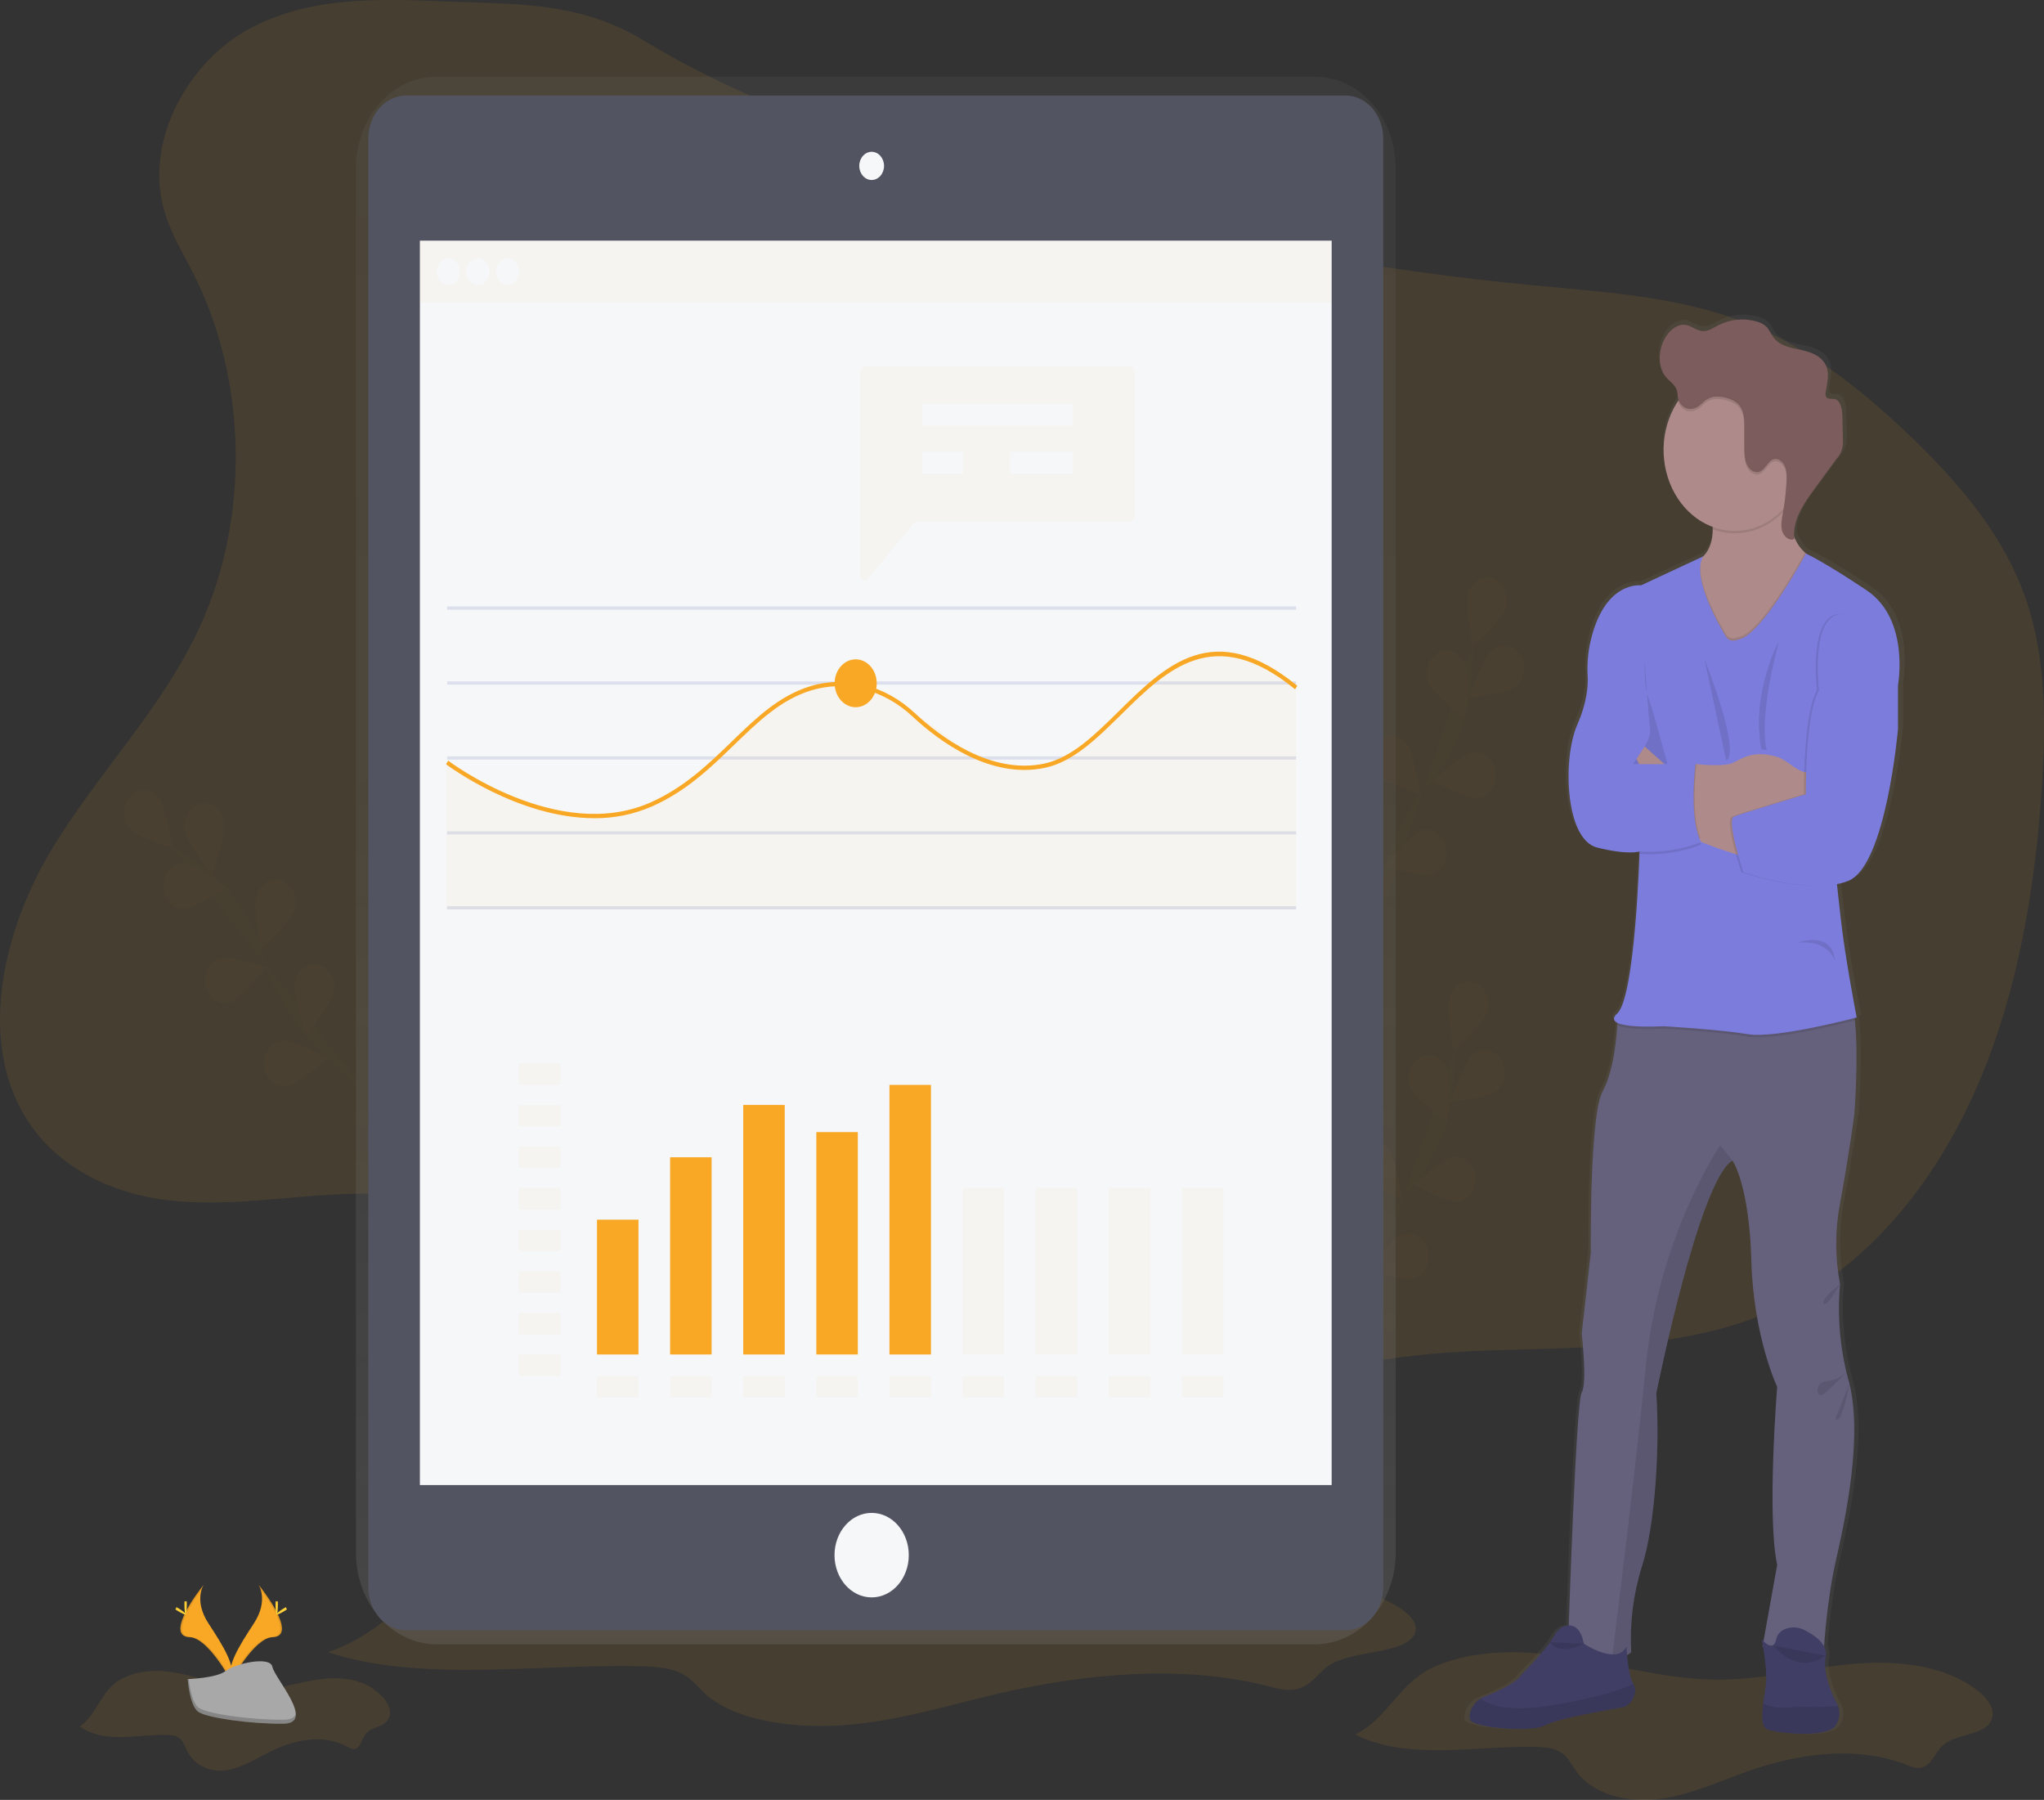 <svg width="468" height="412" viewBox="0 0 468 412" fill="none" xmlns="http://www.w3.org/2000/svg">
<rect x="0" y="0" width="468" height="412" fill="#333333" stroke="none"/>
<g clip-path="url(#clip0)">
<path opacity="0.1" d="M101.492 0.309C86.442 -0.321 70.722 -0.764 57.115 6.573C43.507 13.91 32.986 31.686 37.55 48.029C39.039 53.357 41.94 58 44.386 62.851C56.617 87.107 57.184 118.458 45.845 143.271C37.117 162.372 22.323 176.908 11.672 194.703C1.022 212.499 -5.031 237.164 5.447 255.093C12.62 267.368 25.934 273.341 38.831 274.789C51.729 276.237 64.7 273.957 77.654 273.371C102.861 272.269 127.96 277.668 151.073 289.163C182.89 305.028 210.3 332.17 243.802 342.643C247.824 343.899 252.028 344.913 256.141 344.061C263.436 342.55 268.74 335.69 274.45 330.274C292.682 313.104 317.923 309.898 341.588 309.1C365.253 308.302 389.9 308.918 411.292 297.361C429.97 287.272 444.348 268.501 453.288 247.298C462.229 226.095 466.112 202.533 467.576 179.069C468.442 165.105 468.411 150.687 464.017 137.613C459.077 122.915 449.058 111.21 438.551 100.978C427.571 90.283 415.605 80.592 402.049 74.821C385.857 67.927 368.279 66.942 351.039 65.308C315.686 61.95 280.609 55.543 246.11 46.143C213.366 37.24 177.414 27.515 147.592 9.38C132.625 0.275 118.364 0.999 101.492 0.309Z" fill="#F9A826"/>
<g opacity="0.1">
<path opacity="0.1" d="M309.073 310.056C309.073 310.056 310.606 285.628 322.694 272.308C327.797 266.759 331.179 259.475 332.331 251.553C332.852 247.787 333.069 243.975 332.981 240.164" fill="#F9A826"/>
<path opacity="0.1" d="M340.553 231.719C339.665 234.417 332.803 240.415 332.803 240.415C332.803 240.415 331.071 230.768 331.967 228.07C332.393 226.775 333.253 225.725 334.359 225.152C335.465 224.578 336.726 224.528 337.864 225.012C339.003 225.496 339.926 226.474 340.43 227.732C340.934 228.99 340.978 230.424 340.553 231.719Z" fill="#F9A826"/>
<path opacity="0.1" d="M342.744 249.677C340.709 251.39 332.084 252.183 332.084 252.183C332.084 252.183 335.245 243.019 337.28 241.301C338.258 240.521 339.465 240.206 340.644 240.423C341.823 240.64 342.882 241.371 343.594 242.462C344.306 243.553 344.615 244.917 344.456 246.263C344.298 247.61 343.683 248.833 342.744 249.672V249.677Z" fill="#F9A826"/>
<path opacity="0.1" d="M334.046 275.07C331.526 275.386 323.729 271.131 323.729 271.131C323.729 271.131 330.526 265.035 333.041 264.73C334.211 264.657 335.36 265.096 336.254 265.957C337.147 266.818 337.717 268.036 337.845 269.36C337.974 270.684 337.652 272.013 336.945 273.075C336.238 274.137 335.201 274.851 334.046 275.07Z" fill="#F9A826"/>
<path opacity="0.1" d="M323.659 292.6C321.226 293.393 312.905 290.685 312.905 290.685C312.905 290.685 318.698 283.372 321.131 282.58C321.715 282.368 322.331 282.292 322.941 282.356C323.552 282.42 324.145 282.623 324.685 282.952C325.226 283.281 325.703 283.73 326.088 284.273C326.473 284.815 326.758 285.44 326.928 286.111C327.097 286.781 327.146 287.483 327.072 288.175C326.999 288.867 326.804 289.536 326.499 290.141C326.194 290.746 325.786 291.275 325.298 291.698C324.81 292.12 324.253 292.427 323.659 292.6Z" fill="#F9A826"/>
<path opacity="0.1" d="M322.897 248.874C323.98 251.474 331.262 256.787 331.262 256.787C331.262 256.787 332.266 247.013 331.18 244.408C330.638 243.199 329.703 242.278 328.573 241.84C327.444 241.403 326.209 241.483 325.131 242.065C324.052 242.646 323.216 243.683 322.799 244.954C322.382 246.226 322.417 247.632 322.897 248.874Z" fill="#F9A826"/>
<path opacity="0.1" d="M310.978 269.551C312.71 271.663 321.044 274.258 321.044 274.258C321.044 274.258 319.429 264.587 317.71 262.47C316.884 261.46 315.739 260.864 314.526 260.812C313.314 260.761 312.133 261.258 311.242 262.195C310.352 263.132 309.824 264.432 309.774 265.811C309.725 267.189 310.158 268.534 310.978 269.551Z" fill="#F9A826"/>
<path opacity="0.1" d="M301.821 291.453C303.198 293.866 311.043 298.027 311.043 298.027C311.043 298.027 310.887 288.178 309.506 285.771C308.828 284.654 307.793 283.882 306.622 283.619C305.451 283.357 304.236 283.623 303.235 284.363C302.235 285.103 301.527 286.258 301.263 287.582C300.999 288.906 301.199 290.294 301.821 291.453Z" fill="#F9A826"/>
<path opacity="0.1" d="M340.553 231.719C339.665 234.417 332.803 240.415 332.803 240.415C332.803 240.415 331.071 230.768 331.967 228.07C332.393 226.775 333.253 225.725 334.359 225.152C335.465 224.578 336.726 224.528 337.864 225.012C339.003 225.496 339.926 226.474 340.43 227.732C340.934 228.99 340.978 230.424 340.553 231.719Z" fill="#F9A826"/>
<path opacity="0.1" d="M342.744 249.677C340.709 251.39 332.084 252.183 332.084 252.183C332.084 252.183 335.245 243.019 337.28 241.301C338.258 240.521 339.465 240.206 340.644 240.423C341.823 240.64 342.882 241.371 343.594 242.462C344.306 243.553 344.615 244.917 344.456 246.263C344.298 247.61 343.683 248.833 342.744 249.672V249.677Z" fill="#F9A826"/>
<path opacity="0.1" d="M334.046 275.07C331.526 275.386 323.729 271.131 323.729 271.131C323.729 271.131 330.526 265.035 333.041 264.73C334.211 264.657 335.36 265.096 336.254 265.957C337.147 266.818 337.717 268.036 337.845 269.36C337.974 270.684 337.652 272.013 336.945 273.075C336.238 274.137 335.201 274.851 334.046 275.07Z" fill="#F9A826"/>
<path opacity="0.1" d="M323.659 292.6C321.226 293.393 312.905 290.685 312.905 290.685C312.905 290.685 318.698 283.372 321.131 282.58C321.715 282.368 322.331 282.292 322.941 282.356C323.552 282.42 324.145 282.623 324.685 282.952C325.226 283.281 325.703 283.73 326.088 284.273C326.473 284.815 326.758 285.44 326.928 286.111C327.097 286.781 327.146 287.483 327.072 288.175C326.999 288.867 326.804 289.536 326.499 290.141C326.194 290.746 325.786 291.275 325.298 291.698C324.81 292.12 324.253 292.427 323.659 292.6Z" fill="#F9A826"/>
<path opacity="0.1" d="M322.897 248.874C323.98 251.474 331.262 256.787 331.262 256.787C331.262 256.787 332.266 247.013 331.18 244.408C330.638 243.199 329.703 242.278 328.573 241.84C327.444 241.403 326.209 241.483 325.131 242.065C324.052 242.646 323.216 243.683 322.799 244.954C322.382 246.226 322.417 247.632 322.897 248.874Z" fill="#F9A826"/>
<path opacity="0.1" d="M310.978 269.551C312.71 271.663 321.044 274.258 321.044 274.258C321.044 274.258 319.429 264.587 317.71 262.47C316.884 261.46 315.739 260.864 314.526 260.812C313.314 260.761 312.133 261.258 311.242 262.195C310.352 263.132 309.824 264.432 309.774 265.811C309.725 267.189 310.158 268.534 310.978 269.551Z" fill="#F9A826"/>
<path opacity="0.1" d="M301.821 291.453C303.198 293.866 311.043 298.027 311.043 298.027C311.043 298.027 310.887 288.178 309.506 285.771C308.828 284.654 307.793 283.882 306.622 283.619C305.451 283.357 304.236 283.623 303.235 284.363C302.235 285.103 301.527 286.258 301.263 287.582C300.999 288.906 301.199 290.294 301.821 291.453Z" fill="#F9A826"/>
</g>
<g opacity="0.1">
<path opacity="0.1" d="M313.316 217.591C313.316 217.591 314.849 193.163 326.937 179.843C332.038 174.292 335.42 167.01 336.574 159.088C337.099 155.322 337.316 151.51 337.224 147.699" fill="#F9A826"/>
<path opacity="0.1" d="M344.796 139.254C343.93 141.947 337.05 147.945 337.05 147.945C337.05 147.945 335.319 138.299 336.211 135.605C336.636 134.31 337.496 133.261 338.602 132.687C339.708 132.114 340.969 132.063 342.107 132.547C343.246 133.031 344.169 134.009 344.673 135.267C345.177 136.525 345.221 137.959 344.796 139.254Z" fill="#F9A826"/>
<path opacity="0.1" d="M347 157.207C344.969 158.926 336.34 159.713 336.34 159.713C336.34 159.713 339.501 150.555 341.536 148.836C342.018 148.406 342.57 148.09 343.161 147.907C343.752 147.723 344.37 147.677 344.977 147.769C345.584 147.862 346.168 148.092 346.696 148.446C347.224 148.799 347.684 149.27 348.049 149.829C348.414 150.389 348.677 151.026 348.822 151.702C348.967 152.379 348.991 153.082 348.893 153.77C348.796 154.458 348.578 155.116 348.252 155.707C347.927 156.297 347.501 156.807 347 157.207Z" fill="#F9A826"/>
<path opacity="0.1" d="M338.289 182.606C335.773 182.921 327.976 178.666 327.976 178.666C327.976 178.666 334.773 172.575 337.289 172.265C337.893 172.177 338.507 172.226 339.094 172.411C339.681 172.595 340.23 172.911 340.709 173.339C341.188 173.768 341.586 174.301 341.882 174.907C342.178 175.513 342.364 176.179 342.431 176.868C342.497 177.557 342.442 178.254 342.269 178.918C342.096 179.583 341.808 180.201 341.423 180.738C341.037 181.274 340.561 181.718 340.023 182.043C339.485 182.368 338.895 182.567 338.289 182.63V182.606Z" fill="#F9A826"/>
<path opacity="0.1" d="M327.902 200.135C325.469 200.928 317.148 198.22 317.148 198.22C317.148 198.22 322.945 190.908 325.374 190.11C326.537 189.749 327.779 189.925 328.829 190.598C329.88 191.271 330.655 192.387 330.987 193.706C331.319 195.024 331.181 196.438 330.603 197.642C330.025 198.845 329.053 199.741 327.898 200.135H327.902Z" fill="#F9A826"/>
<path opacity="0.1" d="M327.14 156.404C328.223 159.009 335.509 164.322 335.509 164.322C335.509 164.322 336.509 154.543 335.427 151.943C335.177 151.311 334.818 150.742 334.373 150.269C333.927 149.796 333.403 149.429 332.831 149.189C332.259 148.95 331.65 148.842 331.041 148.873C330.432 148.904 329.835 149.072 329.284 149.369C328.733 149.666 328.239 150.084 327.832 150.6C327.425 151.117 327.113 151.72 326.913 152.375C326.714 153.03 326.631 153.724 326.67 154.416C326.709 155.108 326.869 155.784 327.14 156.404Z" fill="#F9A826"/>
<path opacity="0.1" d="M315.221 177.081C316.953 179.198 325.292 181.788 325.292 181.788C325.292 181.788 323.672 172.117 321.954 170.005C321.12 169.03 319.984 168.464 318.789 168.428C317.594 168.392 316.433 168.888 315.555 169.811C314.677 170.734 314.151 172.01 314.088 173.369C314.026 174.727 314.432 176.059 315.221 177.081Z" fill="#F9A826"/>
<path opacity="0.1" d="M306.064 198.988C307.445 201.401 315.286 205.562 315.286 205.562C315.286 205.562 315.13 195.714 313.749 193.306C313.43 192.711 313.009 192.195 312.511 191.788C312.013 191.381 311.448 191.092 310.85 190.938C310.253 190.784 309.634 190.767 309.03 190.89C308.427 191.012 307.851 191.271 307.337 191.651C306.823 192.031 306.381 192.525 306.038 193.102C305.695 193.68 305.457 194.33 305.338 195.014C305.219 195.698 305.222 196.402 305.347 197.085C305.472 197.767 305.716 198.415 306.064 198.988Z" fill="#F9A826"/>
<path opacity="0.1" d="M344.796 139.254C343.93 141.947 337.05 147.945 337.05 147.945C337.05 147.945 335.319 138.299 336.211 135.605C336.636 134.31 337.496 133.261 338.602 132.687C339.708 132.114 340.969 132.063 342.107 132.547C343.246 133.031 344.169 134.009 344.673 135.267C345.177 136.525 345.221 137.959 344.796 139.254Z" fill="#F9A826"/>
<path opacity="0.1" d="M347 157.207C344.969 158.926 336.34 159.713 336.34 159.713C336.34 159.713 339.501 150.555 341.536 148.836C342.018 148.406 342.57 148.09 343.161 147.907C343.752 147.723 344.37 147.677 344.977 147.769C345.584 147.862 346.168 148.092 346.696 148.446C347.224 148.799 347.684 149.27 348.049 149.829C348.414 150.389 348.677 151.026 348.822 151.702C348.967 152.379 348.991 153.082 348.893 153.77C348.796 154.458 348.578 155.116 348.252 155.707C347.927 156.297 347.501 156.807 347 157.207Z" fill="#F9A826"/>
<path opacity="0.1" d="M338.289 182.606C335.773 182.921 327.976 178.666 327.976 178.666C327.976 178.666 334.773 172.575 337.289 172.265C337.893 172.177 338.507 172.226 339.094 172.411C339.681 172.595 340.23 172.911 340.709 173.339C341.188 173.768 341.586 174.301 341.882 174.907C342.178 175.513 342.364 176.179 342.431 176.868C342.497 177.557 342.442 178.254 342.269 178.918C342.096 179.583 341.808 180.201 341.423 180.738C341.037 181.274 340.561 181.718 340.023 182.043C339.485 182.368 338.895 182.567 338.289 182.63V182.606Z" fill="#F9A826"/>
<path opacity="0.1" d="M327.902 200.135C325.469 200.928 317.148 198.22 317.148 198.22C317.148 198.22 322.945 190.908 325.374 190.11C326.537 189.749 327.779 189.925 328.829 190.598C329.88 191.271 330.655 192.387 330.987 193.706C331.319 195.024 331.181 196.438 330.603 197.642C330.025 198.845 329.053 199.741 327.898 200.135H327.902Z" fill="#F9A826"/>
<path opacity="0.1" d="M327.14 156.404C328.223 159.009 335.509 164.322 335.509 164.322C335.509 164.322 336.509 154.543 335.427 151.943C335.177 151.311 334.818 150.742 334.373 150.269C333.927 149.796 333.403 149.429 332.831 149.189C332.259 148.95 331.65 148.842 331.041 148.873C330.432 148.904 329.835 149.072 329.284 149.369C328.733 149.666 328.239 150.084 327.832 150.6C327.425 151.117 327.113 151.72 326.913 152.375C326.714 153.03 326.631 153.724 326.67 154.416C326.709 155.108 326.869 155.784 327.14 156.404Z" fill="#F9A826"/>
<path opacity="0.1" d="M315.221 177.081C316.953 179.198 325.292 181.788 325.292 181.788C325.292 181.788 323.672 172.117 321.954 170.005C321.12 169.03 319.984 168.464 318.789 168.428C317.594 168.392 316.433 168.888 315.555 169.811C314.677 170.734 314.151 172.01 314.088 173.369C314.026 174.727 314.432 176.059 315.221 177.081Z" fill="#F9A826"/>
<path opacity="0.1" d="M306.064 198.988C307.445 201.401 315.286 205.562 315.286 205.562C315.286 205.562 315.13 195.714 313.749 193.306C313.43 192.711 313.009 192.195 312.511 191.788C312.013 191.381 311.448 191.092 310.85 190.938C310.253 190.784 309.634 190.767 309.03 190.89C308.427 191.012 307.851 191.271 307.337 191.651C306.823 192.031 306.381 192.525 306.038 193.102C305.695 193.68 305.457 194.33 305.338 195.014C305.219 195.698 305.222 196.402 305.347 197.085C305.472 197.767 305.716 198.415 306.064 198.988Z" fill="#F9A826"/>
</g>
<g opacity="0.1">
<path opacity="0.1" d="M83.641 249.598C83.641 249.598 65.15 237.061 60.115 218.803C58.053 211.123 53.853 204.413 48.148 199.682C45.424 197.457 42.526 195.522 39.489 193.901" fill="#F9A826"/>
<path opacity="0.1" d="M36.264 182.399C37.996 184.511 39.611 194.182 39.611 194.182C39.611 194.182 31.259 191.597 29.54 189.485C28.753 188.463 28.347 187.133 28.409 185.777C28.471 184.42 28.995 183.145 29.871 182.222C30.747 181.299 31.905 180.801 33.099 180.834C34.293 180.867 35.428 181.428 36.264 182.399Z" fill="#F9A826"/>
<path opacity="0.1" d="M51.352 188.273C51.785 191.11 48.529 200.229 48.529 200.229C48.529 200.229 42.754 192.897 42.321 190.061C42.201 189.378 42.203 188.676 42.325 187.994C42.448 187.313 42.689 186.666 43.035 186.092C43.38 185.518 43.824 185.029 44.338 184.653C44.853 184.277 45.428 184.021 46.031 183.902C46.633 183.783 47.251 183.802 47.847 183.958C48.443 184.115 49.006 184.405 49.502 184.812C49.997 185.22 50.416 185.736 50.734 186.33C51.052 186.924 51.262 187.585 51.352 188.273Z" fill="#F9A826"/>
<path opacity="0.1" d="M67.388 208.501C66.522 211.2 59.643 217.202 59.643 217.202C59.643 217.202 57.911 207.556 58.799 204.863C58.996 204.203 59.309 203.595 59.716 203.074C60.124 202.554 60.62 202.132 61.174 201.833C61.727 201.534 62.328 201.365 62.941 201.335C63.553 201.305 64.165 201.415 64.739 201.658C65.313 201.901 65.839 202.273 66.285 202.752C66.731 203.23 67.088 203.805 67.335 204.443C67.582 205.081 67.714 205.769 67.723 206.466C67.732 207.163 67.618 207.855 67.388 208.501Z" fill="#F9A826"/>
<path opacity="0.1" d="M76.485 226.932C76.017 229.764 70.146 237.022 70.146 237.022C70.146 237.022 67.007 227.848 67.479 225.022C67.591 224.349 67.818 223.708 68.148 223.136C68.477 222.563 68.903 222.07 69.4 221.684C69.897 221.298 70.456 221.028 71.045 220.888C71.634 220.748 72.242 220.741 72.833 220.868C73.424 220.995 73.988 221.254 74.491 221.628C74.995 222.003 75.428 222.487 75.767 223.052C76.107 223.618 76.344 224.254 76.468 224.924C76.591 225.594 76.596 226.284 76.485 226.957V226.932Z" fill="#F9A826"/>
<path opacity="0.1" d="M41.801 208.049C44.33 208.117 51.781 203.124 51.781 203.124C51.781 203.124 44.55 197.708 42.018 197.639C40.817 197.634 39.663 198.164 38.803 199.116C37.942 200.068 37.444 201.366 37.416 202.73C37.388 204.095 37.831 205.418 38.651 206.415C39.471 207.413 40.602 208.004 41.801 208.063V208.049Z" fill="#F9A826"/>
<path opacity="0.1" d="M52.681 229.454C55.114 228.656 60.907 221.339 60.907 221.339C60.907 221.339 52.586 218.635 50.153 219.433C49.01 219.84 48.053 220.739 47.485 221.938C46.918 223.137 46.785 224.541 47.116 225.85C47.447 227.159 48.215 228.269 49.256 228.942C50.296 229.615 51.527 229.799 52.686 229.454H52.681Z" fill="#F9A826"/>
<path opacity="0.1" d="M65.765 248.603C68.285 248.288 75.078 242.202 75.078 242.202C75.078 242.202 67.284 237.938 64.76 238.263C64.138 238.302 63.53 238.484 62.972 238.8C62.415 239.115 61.919 239.556 61.517 240.097C61.114 240.637 60.813 241.265 60.631 241.943C60.449 242.62 60.39 243.333 60.459 244.037C60.527 244.741 60.721 245.422 61.028 246.038C61.336 246.654 61.751 247.192 62.247 247.619C62.744 248.046 63.312 248.354 63.917 248.523C64.522 248.693 65.15 248.72 65.765 248.603Z" fill="#F9A826"/>
<path opacity="0.1" d="M36.264 182.399C37.996 184.511 39.611 194.182 39.611 194.182C39.611 194.182 31.259 191.597 29.54 189.485C28.753 188.463 28.347 187.133 28.409 185.777C28.471 184.42 28.995 183.145 29.871 182.222C30.747 181.299 31.905 180.801 33.099 180.834C34.293 180.867 35.428 181.428 36.264 182.399Z" fill="#F9A826"/>
<path opacity="0.1" d="M51.352 188.273C51.785 191.11 48.529 200.229 48.529 200.229C48.529 200.229 42.754 192.897 42.321 190.061C42.201 189.378 42.203 188.676 42.325 187.994C42.448 187.313 42.689 186.666 43.035 186.092C43.38 185.518 43.824 185.029 44.338 184.653C44.853 184.277 45.428 184.021 46.031 183.902C46.633 183.783 47.251 183.802 47.847 183.958C48.443 184.115 49.006 184.405 49.502 184.812C49.997 185.22 50.416 185.736 50.734 186.33C51.052 186.924 51.262 187.585 51.352 188.273Z" fill="#F9A826"/>
<path opacity="0.1" d="M67.388 208.501C66.522 211.2 59.643 217.202 59.643 217.202C59.643 217.202 57.911 207.556 58.799 204.863C58.996 204.203 59.309 203.595 59.716 203.074C60.124 202.554 60.62 202.132 61.174 201.833C61.727 201.534 62.328 201.365 62.941 201.335C63.553 201.305 64.165 201.415 64.739 201.658C65.313 201.901 65.839 202.273 66.285 202.752C66.731 203.23 67.088 203.805 67.335 204.443C67.582 205.081 67.714 205.769 67.723 206.466C67.732 207.163 67.618 207.855 67.388 208.501Z" fill="#F9A826"/>
<path opacity="0.1" d="M76.485 226.932C76.017 229.764 70.146 237.022 70.146 237.022C70.146 237.022 67.007 227.848 67.479 225.022C67.591 224.349 67.818 223.708 68.148 223.136C68.477 222.563 68.903 222.07 69.4 221.684C69.897 221.298 70.456 221.028 71.045 220.888C71.634 220.748 72.242 220.741 72.833 220.868C73.424 220.995 73.988 221.254 74.491 221.628C74.995 222.003 75.428 222.487 75.767 223.052C76.107 223.618 76.344 224.254 76.468 224.924C76.591 225.594 76.596 226.284 76.485 226.957V226.932Z" fill="#F9A826"/>
<path opacity="0.1" d="M41.801 208.049C44.33 208.117 51.781 203.124 51.781 203.124C51.781 203.124 44.55 197.708 42.018 197.639C40.817 197.634 39.663 198.164 38.803 199.116C37.942 200.068 37.444 201.366 37.416 202.73C37.388 204.095 37.831 205.418 38.651 206.415C39.471 207.413 40.602 208.004 41.801 208.063V208.049Z" fill="#F9A826"/>
<path opacity="0.1" d="M52.681 229.454C55.114 228.656 60.907 221.339 60.907 221.339C60.907 221.339 52.586 218.635 50.153 219.433C49.01 219.84 48.053 220.739 47.485 221.938C46.918 223.137 46.785 224.541 47.116 225.85C47.447 227.159 48.215 228.269 49.256 228.942C50.296 229.615 51.527 229.799 52.686 229.454H52.681Z" fill="#F9A826"/>
<path opacity="0.1" d="M65.765 248.603C68.285 248.288 75.078 242.202 75.078 242.202C75.078 242.202 67.284 237.938 64.76 238.263C64.138 238.302 63.53 238.484 62.972 238.8C62.415 239.115 61.919 239.556 61.517 240.097C61.114 240.637 60.813 241.265 60.631 241.943C60.449 242.62 60.39 243.333 60.459 244.037C60.527 244.741 60.721 245.422 61.028 246.038C61.336 246.654 61.751 247.192 62.247 247.619C62.744 248.046 63.312 248.354 63.917 248.523C64.522 248.693 65.15 248.72 65.765 248.603Z" fill="#F9A826"/>
</g>
<path opacity="0.1" d="M310.307 397.055C322.737 403.206 337.903 399.463 352.009 399.897C353.935 399.956 355.983 400.138 357.529 401.201C359.074 402.265 359.841 403.984 360.901 405.461C364.854 410.946 372.955 412.709 380.033 411.778C387.112 410.848 393.602 407.765 400.283 405.421C411.829 401.364 425.026 399.512 436.416 403.944C437.46 404.348 438.581 404.816 439.681 404.653C442.179 404.294 442.924 401.349 444.668 399.67C447.82 396.632 454.67 397.459 456.055 393.456C456.865 391.112 454.999 388.709 452.964 387.109C445.171 380.983 434.044 379.974 423.857 380.919C413.669 381.864 403.655 384.469 393.416 384.479C380.657 384.479 368.331 380.481 355.697 378.841C346.948 377.709 337.397 377.856 329.192 381.19C320.3 384.794 318.343 392.914 310.307 397.055Z" fill="#F9A826"/>
<path opacity="0.1" d="M75.078 378.191C96.292 385.139 122.182 380.909 146.254 381.402C149.549 381.471 153.039 381.672 155.684 382.879C158.329 384.085 159.628 386.03 161.442 387.695C168.188 393.894 182.012 395.888 194.091 394.835C206.17 393.781 217.254 390.299 228.657 387.65C248.365 383.066 270.896 380.978 290.335 385.976C292.119 386.434 293.998 386.961 295.912 386.779C300.172 386.37 301.44 383.046 304.423 381.146C309.805 377.699 321.49 378.649 323.854 374.129C325.24 371.48 322.053 368.761 318.581 366.954C305.298 360.036 286.292 358.894 268.9 359.962C251.508 361.031 234.416 363.97 216.946 363.985C195.169 363.985 174.128 359.47 152.562 357.613C137.626 356.333 121.325 356.491 107.319 360.272C92.136 364.354 88.789 373.528 75.078 378.191Z" fill="#F9A826"/>
<path opacity="0.1" d="M18.292 395.219C24.353 399.365 31.713 396.844 38.58 397.134C39.52 397.173 40.515 397.297 41.269 398.011C42.022 398.725 42.394 399.892 42.91 400.886C44.832 404.584 48.772 405.776 52.214 405.146C55.656 404.515 58.816 402.442 62.068 400.857C67.696 398.124 74.108 396.878 79.645 399.872C80.12 400.217 80.676 400.389 81.239 400.364C82.451 400.118 82.814 398.134 83.663 397.001C85.196 394.953 88.529 395.524 89.2 392.811C89.594 391.23 88.685 389.61 87.698 388.532C83.914 384.4 78.494 383.721 73.536 384.356C68.579 384.991 63.708 386.715 58.725 386.715C52.521 386.715 46.525 384.021 40.377 382.913C36.117 382.145 31.471 382.244 27.479 384.499C23.154 386.961 22.202 392.436 18.292 395.219Z" fill="#F9A826"/>
<path d="M301.107 17.564H99.95C97.531 17.56 95.134 18.097 92.897 19.146C90.66 20.195 88.627 21.735 86.914 23.678C85.2 25.621 83.84 27.929 82.911 30.47C81.982 33.011 81.502 35.735 81.498 38.487V355.466C81.508 361.021 83.458 366.345 86.918 370.265C90.379 374.186 95.066 376.383 99.95 376.374H301.107C303.527 376.379 305.923 375.841 308.16 374.792C310.397 373.743 312.43 372.203 314.144 370.26C315.857 368.317 317.217 366.009 318.147 363.468C319.076 360.928 319.556 358.203 319.559 355.452V38.487C319.556 35.735 319.076 33.011 318.147 30.47C317.217 27.929 315.857 25.621 314.144 23.678C312.43 21.735 310.397 20.195 308.16 19.146C305.923 18.097 303.527 17.56 301.107 17.564Z" fill="url(#paint0_linear)"/>
<path d="M308.047 21.863H92.993C88.211 21.863 84.334 26.272 84.334 31.711V363.32C84.334 368.759 88.211 373.168 92.993 373.168H308.047C312.829 373.168 316.706 368.759 316.706 363.32V31.711C316.706 26.272 312.829 21.863 308.047 21.863Z" fill="#535461"/>
<path d="M304.9 55.091H96.141V339.936H304.9V55.091Z" fill="#F6F7F9"/>
<path d="M199.576 41.2C201.142 41.2 202.412 39.756 202.412 37.975C202.412 36.193 201.142 34.749 199.576 34.749C198.01 34.749 196.74 36.193 196.74 37.975C196.74 39.756 198.01 41.2 199.576 41.2Z" fill="#F6F7F9"/>
<path d="M199.576 365.649C204.272 365.649 208.079 361.32 208.079 355.978C208.079 350.637 204.272 346.307 199.576 346.307C194.88 346.307 191.073 350.637 191.073 355.978C191.073 361.32 194.88 365.649 199.576 365.649Z" fill="#F6F7F9"/>
<g opacity="0.2">
<path opacity="0.2" d="M304.9 55.091H96.141V69.287H304.9V55.091Z" fill="#F9A826"/>
</g>
<path d="M102.669 65.22C104.14 65.22 105.332 63.864 105.332 62.191C105.332 60.519 104.14 59.163 102.669 59.163C101.199 59.163 100.007 60.519 100.007 62.191C100.007 63.864 101.199 65.22 102.669 65.22Z" fill="#F6F7F9"/>
<path d="M109.454 65.22C110.924 65.22 112.116 63.864 112.116 62.191C112.116 60.519 110.924 59.163 109.454 59.163C107.983 59.163 106.791 60.519 106.791 62.191C106.791 63.864 107.983 65.22 109.454 65.22Z" fill="#F6F7F9"/>
<path d="M116.234 65.22C117.704 65.22 118.896 63.864 118.896 62.191C118.896 60.519 117.704 59.163 116.234 59.163C114.763 59.163 113.571 60.519 113.571 62.191C113.571 63.864 114.763 65.22 116.234 65.22Z" fill="#F6F7F9"/>
<path d="M296.773 138.825H102.375V139.564H296.773V138.825Z" fill="#DCE0ED"/>
<path d="M296.773 155.976H102.375V156.715H296.773V155.976Z" fill="#DCE0ED"/>
<path d="M296.773 173.132H102.375V173.87H296.773V173.132Z" fill="#DCE0ED"/>
<path d="M296.773 190.282H102.375V191.021H296.773V190.282Z" fill="#DCE0ED"/>
<path d="M296.773 207.433H102.375V208.172H296.773V207.433Z" fill="#DCE0ED"/>
<g opacity="0.2">
<path opacity="0.2" d="M296.773 208.172H102.137V174.441L119.987 184.447L138.461 187.298L154.671 181.739L174.227 164.49L184.064 158.029L191.255 156.454L198.135 156.872L209.448 163.229L224.83 174.372L236.901 176.135L246.469 172.383L266.757 153.489L277.113 149.289L287.95 151.195L296.773 156.99V208.172Z" fill="#F9A826"/>
</g>
<path d="M136.063 187.288C118.533 187.288 102.336 175.096 102.133 174.939L102.617 174.121C102.869 174.313 127.798 193.069 148.982 183.674C156.706 180.227 162.204 174.919 167.525 169.763C173.08 164.381 178.323 159.3 185.475 157.094C193.675 154.568 202.637 156.852 209.448 163.219C215.271 168.66 226.865 177.396 239.113 174.786C245.356 173.452 250.617 168.267 256.189 162.776C266.87 152.248 277.918 141.361 297.029 156.981L296.522 157.778C277.966 142.612 267.186 153.243 256.756 163.52C251.093 169.099 245.746 174.353 239.273 175.751C226.675 178.44 214.838 169.527 208.898 163.978C202.304 157.818 193.636 155.607 185.7 158.044C178.738 160.191 173.578 165.204 168.084 170.512C162.711 175.722 157.156 181.104 149.298 184.59C145.073 186.42 140.584 187.336 136.063 187.288Z" fill="#F9A826"/>
<path d="M195.918 161.885C198.579 161.885 200.737 159.431 200.737 156.404C200.737 153.378 198.579 150.924 195.918 150.924C193.257 150.924 191.099 153.378 191.099 156.404C191.099 159.431 193.257 161.885 195.918 161.885Z" fill="#F9A826"/>
<g opacity="0.2">
<path opacity="0.2" d="M258.773 83.882H197.987C197.726 83.882 197.475 84.001 197.289 84.211C197.104 84.422 197 84.707 197 85.005V131.759C197 131.984 197.06 132.204 197.171 132.389C197.282 132.575 197.44 132.719 197.624 132.802C197.808 132.884 198.009 132.903 198.202 132.854C198.395 132.805 198.571 132.691 198.706 132.527L209.24 119.749C209.332 119.637 209.443 119.548 209.567 119.487C209.69 119.426 209.824 119.395 209.958 119.395H258.773C259.035 119.395 259.286 119.277 259.471 119.066C259.656 118.855 259.76 118.57 259.76 118.272V84.995C259.758 84.699 259.653 84.416 259.468 84.207C259.283 83.999 259.034 83.882 258.773 83.882Z" fill="#F9A826"/>
</g>
<path d="M245.685 92.539H211.071V97.463H245.685V92.539Z" fill="#F6F7F9"/>
<path d="M220.574 103.451H211.071V108.375H220.574V103.451Z" fill="#F6F7F9"/>
<g opacity="0.2">
<path opacity="0.2" d="M128.296 243.408H118.792V248.333H128.296V243.408Z" fill="#F9A826"/>
</g>
<g opacity="0.2">
<path opacity="0.2" d="M128.296 252.927H118.792V257.851H128.296V252.927Z" fill="#F9A826"/>
</g>
<g opacity="0.2">
<path opacity="0.2" d="M128.296 262.445H118.792V267.369H128.296V262.445Z" fill="#F9A826"/>
</g>
<g opacity="0.2">
<path opacity="0.2" d="M128.296 271.968H118.792V276.892H128.296V271.968Z" fill="#F9A826"/>
</g>
<g opacity="0.2">
<path opacity="0.2" d="M128.296 281.487H118.792V286.411H128.296V281.487Z" fill="#F9A826"/>
</g>
<g opacity="0.2">
<path opacity="0.2" d="M128.296 291.005H118.792V295.929H128.296V291.005Z" fill="#F9A826"/>
</g>
<g opacity="0.2">
<path opacity="0.2" d="M128.296 300.528H118.792V305.452H128.296V300.528Z" fill="#F9A826"/>
</g>
<g opacity="0.2">
<path opacity="0.2" d="M128.296 310.046H118.792V314.97H128.296V310.046Z" fill="#F9A826"/>
</g>
<g opacity="0.2">
<path opacity="0.2" d="M146.189 314.97H136.686V319.895H146.189V314.97Z" fill="#F9A826"/>
</g>
<g opacity="0.2">
<path opacity="0.2" d="M162.932 314.97H153.428V319.895H162.932V314.97Z" fill="#F9A826"/>
</g>
<g opacity="0.2">
<path opacity="0.2" d="M179.674 314.97H170.17V319.895H179.674V314.97Z" fill="#F9A826"/>
</g>
<g opacity="0.2">
<path opacity="0.2" d="M196.411 314.97H186.908V319.895H196.411V314.97Z" fill="#F9A826"/>
</g>
<g opacity="0.2">
<path opacity="0.2" d="M213.154 314.97H203.65V319.895H213.154V314.97Z" fill="#F9A826"/>
</g>
<g opacity="0.2">
<path opacity="0.2" d="M229.896 314.97H220.392V319.895H229.896V314.97Z" fill="#F9A826"/>
</g>
<g opacity="0.2">
<path opacity="0.2" d="M246.633 314.97H237.13V319.895H246.633V314.97Z" fill="#F9A826"/>
</g>
<g opacity="0.2">
<path opacity="0.2" d="M263.376 314.97H253.872V319.895H263.376V314.97Z" fill="#F9A826"/>
</g>
<g opacity="0.2">
<path opacity="0.2" d="M280.118 314.97H270.615V319.895H280.118V314.97Z" fill="#F9A826"/>
</g>
<path d="M245.685 103.451H231.255V108.375H245.685V103.451Z" fill="#F6F7F9"/>
<path d="M146.189 279.187H136.686V310.046H146.189V279.187Z" fill="#F9A826"/>
<path d="M162.932 264.907H153.428V310.046H162.932V264.907Z" fill="#F9A826"/>
<path d="M179.674 252.927H170.17V310.046H179.674V252.927Z" fill="#F9A826"/>
<path d="M196.411 259.136H186.908V310.041H196.411V259.136Z" fill="#F9A826"/>
<path d="M213.154 248.333H203.65V310.046H213.154V248.333Z" fill="#F9A826"/>
<g opacity="0.2">
<path opacity="0.2" d="M229.896 271.968H220.392V310.046H229.896V271.968Z" fill="#F9A826"/>
</g>
<g opacity="0.2">
<path opacity="0.2" d="M246.633 271.968H237.13V310.046H246.633V271.968Z" fill="#F9A826"/>
</g>
<g opacity="0.2">
<path opacity="0.2" d="M263.376 271.968H253.872V310.046H263.376V271.968Z" fill="#F9A826"/>
</g>
<g opacity="0.2">
<path opacity="0.2" d="M280.118 271.968H270.615V310.046H280.118V271.968Z" fill="#F9A826"/>
</g>
<path d="M428.394 134.182C418.103 127.451 414.215 125.781 414.193 125.771L413.985 125.599C412.863 124.619 411.971 123.338 411.388 121.872C411.388 121.601 411.388 121.335 411.388 121.069V121.148C411.552 117.583 413.782 114.338 415.899 111.506L421.306 104.268C421.923 103.553 422.398 102.697 422.701 101.757C422.812 101.253 422.862 100.734 422.848 100.215C422.848 100.004 422.848 99.792 422.848 99.585C422.822 97.788 422.774 95.986 422.718 94.169C422.666 92.598 422.311 90.618 420.93 90.293C420.211 90.126 419.263 90.421 418.882 89.717C418.754 89.43 418.722 89.099 418.791 88.787C418.789 88.811 418.789 88.836 418.791 88.86V88.772C419.06 87.559 419.232 86.322 419.306 85.074C419.333 84.44 419.257 83.805 419.081 83.203C418.28 80.593 415.527 79.524 413.089 79.032C410.652 78.54 407.924 78.116 406.396 75.949C405.924 75.28 405.603 74.472 405.067 73.867C404.361 73.156 403.502 72.673 402.577 72.468C399.554 71.618 396.368 71.933 393.52 73.364C392.342 73.96 391.16 74.768 389.87 74.679C388.58 74.59 387.381 73.532 386.056 73.276C383.917 72.862 381.869 74.649 380.817 76.762C380.192 78.018 379.858 79.435 379.847 80.878C379.847 80.957 379.847 81.041 379.847 81.12C379.816 82.671 380.314 84.177 381.237 85.32C382.159 86.408 383.536 87.157 383.917 88.59C384.073 89.171 384.034 89.801 384.172 90.392C384.172 90.466 384.211 90.54 384.233 90.608L384.164 90.712C381.956 93.93 380.761 97.897 380.769 101.978C380.792 105.938 381.921 109.786 383.994 112.968C386.066 116.149 388.975 118.498 392.299 119.675C392.299 119.858 392.299 120.045 392.299 120.227C392.299 122.462 391.74 124.742 390.061 126.421L375.487 133.089C375.487 133.089 366.703 131.902 363.534 146.507C363.024 148.932 362.84 151.43 362.988 153.918C363.105 156.119 362.837 159.999 360.585 165.017C356.979 173.043 357.802 191.469 365.17 193.296C372.128 195.019 374.851 194.281 375.128 194.217V194.537C375.016 197.984 373.912 227.819 369.898 231.428C368.79 232.413 368.998 233.102 369.898 233.555C369.898 233.555 369.898 233.747 369.872 234.092C369.751 236.273 369.132 244.58 366.448 249.307C363.335 254.778 363.659 286.347 363.659 286.347L361.568 304.974C361.568 304.974 362.867 316.467 361.568 318.476C360.399 320.264 358.841 362.793 358.538 372.006H358.399C357.758 372.05 357.136 372.272 356.587 372.652C356.038 373.032 355.58 373.56 355.251 374.188C353.52 377.369 347.502 383.243 347.502 383.243C346.203 385.356 341.358 387.375 338.799 388.33C338.456 388.455 338.126 388.62 337.812 388.822C336.856 389.415 336.089 390.335 335.617 391.452C335.451 391.781 335.344 392.145 335.303 392.522C335.262 392.9 335.288 393.282 335.379 393.648C336.037 395.47 349.632 396.745 353.069 394.923C355.775 393.485 366.491 391.599 370.937 390.861C371.745 390.744 372.495 390.326 373.071 389.672C373.647 389.018 374.016 388.165 374.119 387.246C374.159 386.927 374.14 386.601 374.066 386.29C373.992 385.979 373.863 385.688 373.686 385.434C372.821 384.233 372.388 380.958 372.201 378.821C372.563 378.655 372.9 378.428 373.202 378.147C372.836 371.518 373.672 364.874 375.656 358.628C378.934 348.779 379.917 330.526 379.12 318.668C379.12 318.668 389.112 269.772 396.975 265.207C397.096 265.38 400.91 270.954 401.395 288.193C401.889 305.708 407.456 317.201 407.456 317.201C407.456 317.201 404.997 346.943 407.456 358.071L404.24 375.631C404.006 375.399 403.854 375.222 403.854 375.222C403.854 375.222 403.95 375.714 404.084 376.492L404.014 376.862L404.153 376.901C404.517 379.097 405.058 382.923 404.837 385.168C404.707 386.444 404.404 388.197 404.179 389.915C403.841 392.619 403.746 395.238 404.997 395.824C407.045 396.76 419.085 398.04 421.133 395.031C421.593 394.418 421.892 393.67 421.998 392.873C422.103 392.076 422.011 391.261 421.731 390.521C421.582 390.108 421.38 389.721 421.133 389.374C421.133 389.374 417.938 383.43 418.839 379.24C418.924 378.83 418.934 378.405 418.869 377.991C418.803 377.577 418.663 377.182 418.458 376.832C418.596 374.774 419.324 365.255 421.216 357.17C423.263 348.39 427.589 329.142 424.406 316.482C424.285 315.99 424.147 315.497 423.999 315.005C422.163 308.095 421.551 300.84 422.198 293.659C421.017 287.527 421.017 281.177 422.198 275.046C424.164 264.828 425.536 254.793 425.536 254.793C425.536 254.793 426.623 241.296 425.675 233.019L425.61 232.487L426.129 232.354C426.129 232.354 423.346 218.305 422.363 209.368C422.129 207.256 421.826 204.582 421.497 201.726C422.404 201.561 423.298 201.309 424.168 200.972C432.983 197.491 435.754 166.115 435.754 166.115V156.168C435.754 156.168 438.715 140.933 428.394 134.182ZM362.499 376.482C362.226 376.325 362.066 376.221 362.066 376.221L362.499 376.482Z" fill="url(#paint1_linear)"/>
<path d="M423.056 315.271C426.891 327.817 422.415 348.179 420.337 357.269C418.258 366.359 417.618 377.275 417.618 377.275C409.465 378.728 403.551 376.906 403.551 376.906L406.907 358.194C404.508 347.105 406.907 317.467 406.907 317.467C406.907 317.467 401.473 306.014 400.993 288.558C400.521 271.372 396.797 265.823 396.663 265.651C388.991 270.196 379.237 318.929 379.237 318.929C380.038 330.747 379.077 348.927 375.882 358.746C373.944 364.982 373.128 371.599 373.483 378.201C372.366 379.274 370.812 379.457 369.132 379.151C364.582 378.29 359.122 373.819 359.122 373.819C359.122 373.819 360.854 320.732 362.153 318.728C363.452 316.723 362.153 305.27 362.153 305.27L364.227 286.726C364.227 286.726 363.91 255.266 366.945 249.795C369.569 245.083 370.171 236.805 370.288 234.634C370.288 234.289 370.314 234.097 370.314 234.097L374.938 227.794C374.938 227.794 419.705 223.978 423.06 227.794C423.887 228.735 424.393 230.862 424.696 233.545C425.619 241.793 424.562 255.246 424.562 255.246C424.562 255.246 423.22 265.247 421.302 275.435C420.147 281.546 420.147 287.867 421.302 293.979C420.665 301.138 421.261 308.37 423.056 315.271Z" fill="#65617D"/>
<path d="M420.259 395.002C418.259 398.001 406.508 396.725 404.508 395.795C403.287 395.219 403.382 392.609 403.711 389.915C403.919 388.202 404.227 386.468 404.352 385.183C404.673 381.909 403.391 375.271 403.391 375.271C403.391 375.271 406.032 378.452 406.669 375.271C406.95 373.882 407.933 373.168 408.95 372.809C410.321 372.341 411.794 372.446 413.102 373.104C415.176 374.129 418.644 376.315 418.02 379.269C417.155 383.445 420.259 389.369 420.259 389.369C420.499 389.716 420.695 390.101 420.839 390.511C421.113 391.248 421.204 392.057 421.101 392.849C420.999 393.641 420.708 394.385 420.259 395.002Z" fill="#403E64"/>
<path opacity="0.1" d="M420.259 395.002C418.259 398.001 406.508 396.725 404.508 395.795C403.287 395.219 403.382 392.609 403.712 389.915C404.971 390.585 407.119 391.146 410.695 390.767C411.531 390.679 412.371 390.649 413.21 390.679C415.754 390.812 418.302 390.754 420.839 390.506C421.114 391.244 421.205 392.054 421.103 392.847C421 393.639 420.708 394.385 420.259 395.002Z" fill="black"/>
<path opacity="0.1" d="M379.25 318.91C380.051 330.728 379.09 348.907 375.895 358.726C373.957 364.963 373.141 371.579 373.496 378.181C372.379 379.255 370.825 379.437 369.145 379.132C370.11 371.45 374.219 338.419 376.873 312.316C379.852 282.589 393.879 262.135 393.879 262.135L396.676 265.636C388.996 270.176 379.25 318.91 379.25 318.91Z" fill="black"/>
<path d="M415.462 127.81L413.509 138.717L403.95 156.99L392.16 151.264C392.16 151.264 376.141 132.173 386.207 129.445C387.413 129.152 388.552 128.575 389.55 127.751C391.528 126.057 392.147 123.59 392.147 121.177C392.147 117.194 390.511 113.353 390.511 113.353L411.132 105.967C410.28 109.049 409.783 112.243 409.652 115.47C409.496 121.872 411.583 125.003 413.293 126.505C413.933 127.099 414.67 127.542 415.462 127.81Z" fill="#AE8A8A"/>
<path opacity="0.1" d="M411.145 105.991C410.293 109.073 409.796 112.268 409.665 115.495C409.29 116.003 408.889 116.487 408.465 116.943C406.337 119.257 403.697 120.872 400.826 121.618C397.956 122.364 394.961 122.211 392.16 121.177C392.16 117.194 390.524 113.353 390.524 113.353L411.145 105.991Z" fill="black"/>
<path d="M413.509 102.993C413.508 106.661 412.551 110.246 410.758 113.296C408.965 116.345 406.417 118.721 403.437 120.124C400.456 121.526 397.177 121.891 394.014 121.173C390.851 120.456 387.946 118.687 385.667 116.092C383.388 113.496 381.837 110.19 381.21 106.592C380.583 102.993 380.909 99.264 382.146 95.876C383.383 92.488 385.475 89.594 388.159 87.559C390.842 85.524 393.996 84.44 397.222 84.444C399.364 84.436 401.487 84.91 403.468 85.84C405.448 86.77 407.247 88.136 408.762 89.86C410.276 91.585 411.475 93.633 412.29 95.887C413.104 98.141 413.519 100.556 413.509 102.993Z" fill="#AE8A8A"/>
<path opacity="0.1" d="M415.462 127.81L413.509 138.717L403.95 156.99L392.16 151.264C392.16 151.264 376.141 132.173 386.207 129.445C387.413 129.152 388.552 128.575 389.55 127.751C387.731 133.438 395.239 145.266 395.239 145.266C396.105 146.743 398.118 145.808 398.118 145.808C402.95 144.981 411.855 129.159 413.306 126.53C413.944 127.113 414.676 127.548 415.462 127.81Z" fill="black"/>
<path opacity="0.1" d="M424.692 233.575C421.856 234.309 406.149 238.268 400.192 237.278C393.641 236.185 380.895 235.461 380.895 235.461C380.895 235.461 372.782 235.953 370.284 234.663C370.284 234.319 370.31 234.126 370.31 234.126L374.933 227.824C374.933 227.824 419.7 224.007 423.056 227.824C423.883 228.754 424.389 230.882 424.692 233.575Z" fill="black"/>
<path d="M395.239 145.808C395.239 145.808 386.805 132.513 389.983 127.347L375.734 133.99C375.734 133.99 367.158 132.808 364.045 147.364C363.548 149.782 363.368 152.272 363.512 154.75C363.625 156.946 363.365 160.812 361.166 165.809C357.646 173.811 358.447 192.173 365.642 193.995C372.838 195.817 375.392 194.901 375.392 194.901C375.392 194.901 374.436 228.178 370.279 231.994C366.123 235.811 380.873 234.905 380.873 234.905C380.873 234.905 393.619 235.633 400.174 236.722C406.729 237.81 425.112 232.905 425.112 232.905C425.112 232.905 422.393 218.901 421.436 209.993C420.48 201.086 418.237 182.113 418.237 182.113L434.546 157C434.546 157 437.421 141.819 427.35 135.093C417.28 128.367 413.496 126.722 413.496 126.722C413.496 126.722 403.391 145.434 398.118 146.354C398.118 146.354 396.113 147.27 395.239 145.808Z" fill="#7C7CDD"/>
<path opacity="0.1" d="M376.535 151.081C376.535 151.081 376.375 157.084 377.332 159.452C378.289 161.821 381.809 174.909 381.809 174.909H373.816C373.816 174.909 378.146 169.635 377.813 167.09C377.479 164.544 376.535 151.081 376.535 151.081Z" fill="black"/>
<path d="M400.196 196.359C400.196 196.359 382.54 191.435 380.895 187.264C379.25 183.093 374.708 173.727 374.708 173.727L376.57 170.871L385.16 178.538C385.16 178.538 395.39 187.81 400.187 188.721C404.984 189.632 400.196 196.359 400.196 196.359Z" fill="#AE8A8A"/>
<path opacity="0.05" d="M400.196 196.359C400.196 196.359 382.54 191.435 380.895 187.264C379.25 183.093 374.708 173.727 374.708 173.727L376.57 170.871L385.16 178.538C385.16 178.538 395.39 187.81 400.187 188.721C404.984 189.632 400.196 196.359 400.196 196.359Z" fill="#AE8A8A"/>
<path d="M415.462 172.723V183.615H413.92C406.314 183.617 398.833 185.82 392.182 190.016L389.299 191.838L388.524 192.331L383.566 179.636L388.203 174.909H388.441C389.576 175.032 394.481 175.5 396.559 174.702C398.533 173.939 400.984 171.521 406.798 173.225C409.664 174.057 412.111 177.711 414.89 176.569L415.462 172.723Z" fill="#AE8A8A"/>
<path opacity="0.1" d="M430.888 152.903L434.087 156.99V166.903C434.087 166.903 431.368 198.176 422.735 201.632C414.102 205.089 398.694 199.628 398.694 199.628C398.694 199.628 394.71 187.628 396.572 186.904C398.434 186.18 413.024 181.793 413.024 181.793C413.024 181.793 412.821 163.446 416.016 157.99C416.016 157.99 413.938 140.903 421.133 140.539C428.329 140.175 430.888 152.903 430.888 152.903Z" fill="black"/>
<path d="M431.368 152.903L434.568 156.99V166.903C434.568 166.903 431.858 198.176 423.199 201.632C414.54 205.089 399.153 199.628 399.153 199.628C399.153 199.628 395.174 187.628 397.036 186.904C398.897 186.18 413.488 181.793 413.488 181.793C413.488 181.793 413.28 163.446 416.479 157.99C416.479 157.99 414.401 140.903 421.597 140.539C428.792 140.175 431.368 152.903 431.368 152.903Z" fill="#7C7CDD"/>
<path opacity="0.1" d="M409.037 110.871C409.102 109.675 409.123 108.409 408.673 107.331C408.223 106.252 407.166 105.391 406.136 105.666C404.768 106.031 404.179 108.055 402.837 108.542C401.707 108.951 400.473 108.05 399.936 106.838C399.399 105.627 399.382 104.229 399.378 102.899C399.378 101.382 399.378 99.861 399.378 98.344C399.378 96.69 399.33 94.897 398.434 93.607C397.321 91.987 394.702 91.283 392.953 91.347C391.788 91.362 390.67 91.876 389.823 92.785C388.887 93.686 387.805 94.356 386.528 94.114C385.997 94.023 385.5 93.763 385.094 93.364C384.688 92.965 384.39 92.443 384.233 91.859V91.8C385.592 89.758 387.309 88.058 389.275 86.807C391.241 85.557 393.413 84.783 395.654 84.535C397.896 84.287 400.159 84.569 402.3 85.365C404.44 86.161 406.413 87.453 408.093 89.159C409.773 90.865 411.124 92.948 412.061 95.278C412.998 97.608 413.5 100.133 413.537 102.694C413.573 105.255 413.142 107.797 412.271 110.16C411.401 112.522 410.109 114.654 408.478 116.421C408.756 114.584 408.942 112.731 409.037 110.871Z" fill="black"/>
<path d="M386.519 93.553C385.988 93.461 385.491 93.199 385.085 92.799C384.679 92.4 384.381 91.877 384.224 91.293C384.09 90.707 384.125 90.082 383.973 89.496C383.601 88.068 382.242 87.324 381.376 86.241C379.575 84.064 379.691 80.489 380.969 77.87C381.999 75.762 383.999 73.985 386.082 74.393C387.381 74.649 388.493 75.698 389.805 75.792C391.117 75.885 392.217 75.078 393.368 74.482C396.14 73.054 399.256 72.74 402.205 73.591C403.111 73.798 403.952 74.279 404.638 74.984C405.102 75.649 405.536 76.341 405.937 77.057C407.431 79.219 410.097 79.642 412.474 80.13C414.851 80.617 417.536 81.686 418.319 84.286C418.834 86.009 418.319 87.88 418.038 89.673C417.937 90.038 417.959 90.433 418.098 90.781C418.471 91.48 419.397 91.189 420.099 91.357C421.449 91.677 421.796 93.651 421.83 95.217C421.888 97.01 421.931 98.802 421.96 100.595C422.04 101.426 421.946 102.267 421.685 103.048C421.424 103.83 421.003 104.53 420.458 105.09L415.18 112.304C412.838 115.505 410.353 119.232 410.825 123.359C409.716 123.925 408.4 122.832 408.037 121.512C407.673 120.192 407.967 118.774 408.21 117.42C408.637 115.079 408.916 112.706 409.045 110.32C409.11 109.118 409.132 107.858 408.682 106.779C408.231 105.701 407.175 104.81 406.145 105.11C404.777 105.474 404.188 107.498 402.846 107.986C401.72 108.394 400.482 107.493 399.945 106.282C399.408 105.071 399.391 103.672 399.386 102.343V97.783C399.386 96.133 399.339 94.336 398.442 93.046C397.33 91.426 394.71 90.722 392.961 90.786C391.796 90.802 390.679 91.315 389.831 92.224C388.879 93.125 387.796 93.789 386.519 93.553Z" fill="#7C5C5C"/>
<path opacity="0.1" d="M390.203 150.628L395.208 174.018C395.208 174.018 399.157 173.993 390.203 150.628Z" fill="black"/>
<path opacity="0.1" d="M407.309 146.719C407.309 146.719 400.754 158.931 403.313 171.551L404.534 171.654C404.534 171.654 402.352 165.81 407.309 146.719Z" fill="black"/>
<path opacity="0.1" d="M411.466 215.814C411.466 215.814 419.514 212.785 420.099 219.812C420.099 219.812 418.579 214.996 411.466 215.814Z" fill="black"/>
<path opacity="0.1" d="M388.203 175.471C388.203 175.471 386.606 188.199 389.502 193.291C389.502 193.291 383.649 196.019 375.431 195.472L374.457 175.471H388.203Z" fill="black"/>
<path opacity="0.1" d="M389.299 191.833L388.524 192.326L383.566 179.631L388.203 174.904H388.441C388.368 175.515 387.078 186.446 389.299 191.833Z" fill="black"/>
<path d="M388.203 174.904C388.203 174.904 386.606 187.628 389.502 192.72C389.502 192.72 383.649 195.448 375.431 194.901L369.838 174.904H388.203Z" fill="#7C7CDD"/>
<path d="M374.375 387.261C374.282 388.168 373.927 389.014 373.365 389.666C372.803 390.317 372.066 390.738 371.271 390.861C366.941 391.599 356.473 393.48 353.832 394.908C350.476 396.725 337.206 395.455 336.566 393.638C336.385 392.903 336.467 392.117 336.795 391.452C337.257 390.34 338.014 389.422 338.96 388.827C339.265 388.627 339.587 388.462 339.921 388.335C342.419 387.384 347.138 385.38 348.415 383.263C348.415 383.263 354.299 377.408 355.975 374.242C356.291 373.62 356.736 373.096 357.272 372.717C357.809 372.337 358.419 372.114 359.049 372.065C360.451 371.992 362.01 372.794 362.646 376.285C362.646 376.285 370.318 381.264 372.392 376.896C372.392 376.896 372.712 383.603 373.985 385.434C374.154 385.694 374.275 385.99 374.342 386.303C374.408 386.617 374.42 386.943 374.375 387.261Z" fill="#403E64"/>
<path opacity="0.1" d="M374.375 387.261C374.282 388.168 373.927 389.014 373.365 389.666C372.803 390.317 372.066 390.738 371.271 390.861C366.941 391.599 356.472 393.48 353.832 394.908C350.476 396.725 337.206 395.455 336.566 393.638C336.385 392.903 336.467 392.117 336.795 391.452C337.257 390.34 338.014 389.422 338.96 388.827C341.124 390.462 345.926 392.057 356.49 390.181C366.564 388.394 371.552 386.641 373.985 385.444C374.152 385.703 374.273 385.997 374.34 386.308C374.407 386.62 374.419 386.944 374.375 387.261Z" fill="black"/>
<g opacity="0.1">
<path opacity="0.1" d="M418.003 89.939V89.85C418.233 88.486 418.575 87.078 418.497 85.719C418.394 86.834 418.229 87.941 418.003 89.033C417.943 89.331 417.943 89.641 418.003 89.939Z" fill="black"/>
<path opacity="0.1" d="M408.669 106.957C408.921 107.612 409.055 108.319 409.063 109.035C409.137 108.047 409.002 107.055 408.669 106.139C408.236 105.051 407.166 104.194 406.136 104.47C404.768 104.834 404.179 106.858 402.837 107.346C401.707 107.754 400.473 106.853 399.932 105.642C399.391 104.43 399.382 103.032 399.378 101.703C399.378 100.181 399.378 98.664 399.378 97.143C399.378 95.493 399.33 93.696 398.434 92.406C397.321 90.786 394.697 90.082 392.953 90.146C391.788 90.161 390.67 90.674 389.822 91.584C388.883 92.49 387.805 93.154 386.528 92.918C385.997 92.826 385.5 92.564 385.094 92.164C384.688 91.764 384.389 91.242 384.233 90.658C384.099 90.072 384.133 89.446 383.982 88.861C383.605 87.433 382.25 86.689 381.384 85.606C380.542 84.55 380.064 83.184 380.038 81.76C379.971 82.6 380.056 83.448 380.288 84.25C380.519 85.052 380.892 85.791 381.384 86.423C382.285 87.506 383.623 88.255 383.982 89.683C384.133 90.264 384.099 90.889 384.233 91.475C384.389 92.06 384.688 92.582 385.094 92.982C385.5 93.382 385.997 93.643 386.528 93.735C387.827 93.972 388.883 93.307 389.822 92.401C390.67 91.492 391.788 90.978 392.953 90.963C394.684 90.899 397.321 91.608 398.434 93.223C399.33 94.523 399.373 96.311 399.378 97.96C399.378 99.482 399.378 100.998 399.378 102.52C399.378 103.869 399.378 105.273 399.932 106.459C400.486 107.646 401.707 108.572 402.837 108.163C404.179 107.671 404.768 105.652 406.136 105.287C407.179 105.016 408.223 105.868 408.669 106.957Z" fill="black"/>
<path opacity="0.1" d="M421.809 101.949C421.517 102.883 421.054 103.736 420.449 104.45C418.692 106.856 416.932 109.261 415.172 111.664C412.951 114.702 410.595 118.218 410.769 122.093C410.929 118.538 413.106 115.303 415.172 112.481L420.449 105.273C421.053 104.555 421.516 103.701 421.809 102.766C421.939 102.121 421.986 101.457 421.947 100.797C421.943 101.186 421.896 101.573 421.809 101.949Z" fill="black"/>
<path opacity="0.1" d="M408.045 120.872C407.96 120.552 407.908 120.221 407.89 119.887C407.844 120.491 407.897 121.098 408.045 121.68C408.409 122.999 409.73 124.088 410.838 123.521C410.808 123.255 410.79 122.99 410.782 122.724C409.665 123.246 408.383 122.172 408.045 120.872Z" fill="black"/>
</g>
<path opacity="0.1" d="M354.905 375.882C354.905 375.882 356.576 379.225 362.629 376.28L354.905 375.882Z" fill="black"/>
<path opacity="0.1" d="M406.097 376.704C406.097 376.704 411.318 383.696 417.899 378.994L406.097 376.704Z" fill="black"/>
<path opacity="0.1" d="M421.298 293.994C421.298 293.994 417.605 296.618 417.488 298.12C417.371 299.622 419.393 297.027 419.393 297.027L421.298 293.994Z" fill="black"/>
<path opacity="0.1" d="M422.765 314.099C421.482 315.314 419.887 316.022 418.22 316.118C415.462 316.256 415.691 320.348 417.492 319.117C419.293 317.885 422.765 314.099 422.765 314.099Z" fill="black"/>
<path opacity="0.1" d="M423.454 316.723C423.454 316.723 421.683 326.621 420.246 324.71L423.454 316.723Z" fill="black"/>
<path d="M59.21 362.764C59.21 362.764 61.587 366.299 58.11 371.627C54.634 376.955 51.768 381.475 52.915 384.804C52.915 384.804 58.158 374.887 62.44 374.749C66.722 374.611 63.908 368.727 59.21 362.764Z" fill="#F9A826"/>
<path opacity="0.1" d="M59.21 362.764C59.418 363.104 59.582 363.477 59.695 363.872C63.86 369.436 66.081 374.631 62.076 374.764C58.348 374.882 53.85 382.47 52.802 384.386C52.838 384.532 52.88 384.677 52.928 384.819C52.928 384.819 58.171 374.902 62.453 374.764C66.735 374.626 63.907 368.727 59.21 362.764Z" fill="black"/>
<path d="M63.63 367.269C63.63 368.515 63.509 369.525 63.358 369.525C63.206 369.525 63.081 368.515 63.081 367.269C63.081 366.024 63.236 366.615 63.388 366.615C63.539 366.615 63.63 366.033 63.63 367.269Z" fill="#FFD037"/>
<path d="M65.15 368.756C64.189 369.352 63.349 369.712 63.275 369.564C63.202 369.416 63.925 368.806 64.886 368.21C65.847 367.614 65.466 368.047 65.54 368.21C65.613 368.372 66.111 368.161 65.15 368.756Z" fill="#FFD037"/>
<path d="M46.646 362.764C46.646 362.764 44.269 366.299 47.745 371.627C51.222 376.955 54.088 381.475 52.941 384.804C52.941 384.804 47.698 374.887 43.416 374.749C39.134 374.611 41.953 368.727 46.646 362.764Z" fill="#F9A826"/>
<path opacity="0.1" d="M46.646 362.764C46.439 363.105 46.276 363.478 46.161 363.872C41.996 369.436 39.775 374.631 43.78 374.764C47.512 374.882 52.006 382.47 53.053 384.386C53.02 384.533 52.978 384.678 52.928 384.819C52.928 384.819 47.685 374.902 43.403 374.764C39.121 374.626 41.953 368.727 46.646 362.764Z" fill="black"/>
<path d="M42.225 367.269C42.225 368.515 42.347 369.525 42.498 369.525C42.65 369.525 42.775 368.515 42.775 367.269C42.775 366.024 42.619 366.615 42.468 366.615C42.316 366.615 42.225 366.033 42.225 367.269Z" fill="#FFD037"/>
<path d="M40.71 368.756C41.671 369.352 42.507 369.712 42.581 369.564C42.654 369.416 41.931 368.806 40.97 368.21C40.009 367.614 40.39 368.047 40.316 368.21C40.243 368.372 39.749 368.161 40.71 368.756Z" fill="#FFD037"/>
<path d="M42.983 384.356C42.983 384.356 49.633 384.125 51.642 382.5C53.651 380.875 61.868 378.94 62.366 381.544C62.864 384.149 72.359 394.49 64.851 394.559C57.344 394.628 47.408 393.229 45.408 391.841C43.407 390.452 42.983 384.356 42.983 384.356Z" fill="#A8A8A8"/>
<path opacity="0.2" d="M64.981 393.653C57.474 393.722 47.538 392.323 45.538 390.935C44.014 389.881 43.407 386.094 43.204 384.346H42.983C42.983 384.346 43.416 390.447 45.403 391.831C47.391 393.215 57.34 394.618 64.847 394.549C67.012 394.549 67.765 393.653 67.722 392.353C67.423 393.146 66.596 393.638 64.981 393.653Z" fill="black"/>
</g>
<defs>
<linearGradient id="paint0_linear" x1="200.52" y1="376.389" x2="200.52" y2="17.564" gradientUnits="userSpaceOnUse">
<stop stop-color="#808080" stop-opacity="0.25"/>
<stop offset="0.54" stop-color="#808080" stop-opacity="0.12"/>
<stop offset="1" stop-color="#808080" stop-opacity="0.1"/>
</linearGradient>
<linearGradient id="paint1_linear" x1="96195" y1="272231" x2="96195" y2="57877.1" gradientUnits="userSpaceOnUse">
<stop stop-color="#808080" stop-opacity="0.25"/>
<stop offset="0.54" stop-color="#808080" stop-opacity="0.12"/>
<stop offset="1" stop-color="#808080" stop-opacity="0.1"/>
</linearGradient>
<clipPath id="clip0">
<rect width="468" height="412" fill="white"/>
</clipPath>
</defs>
</svg>
